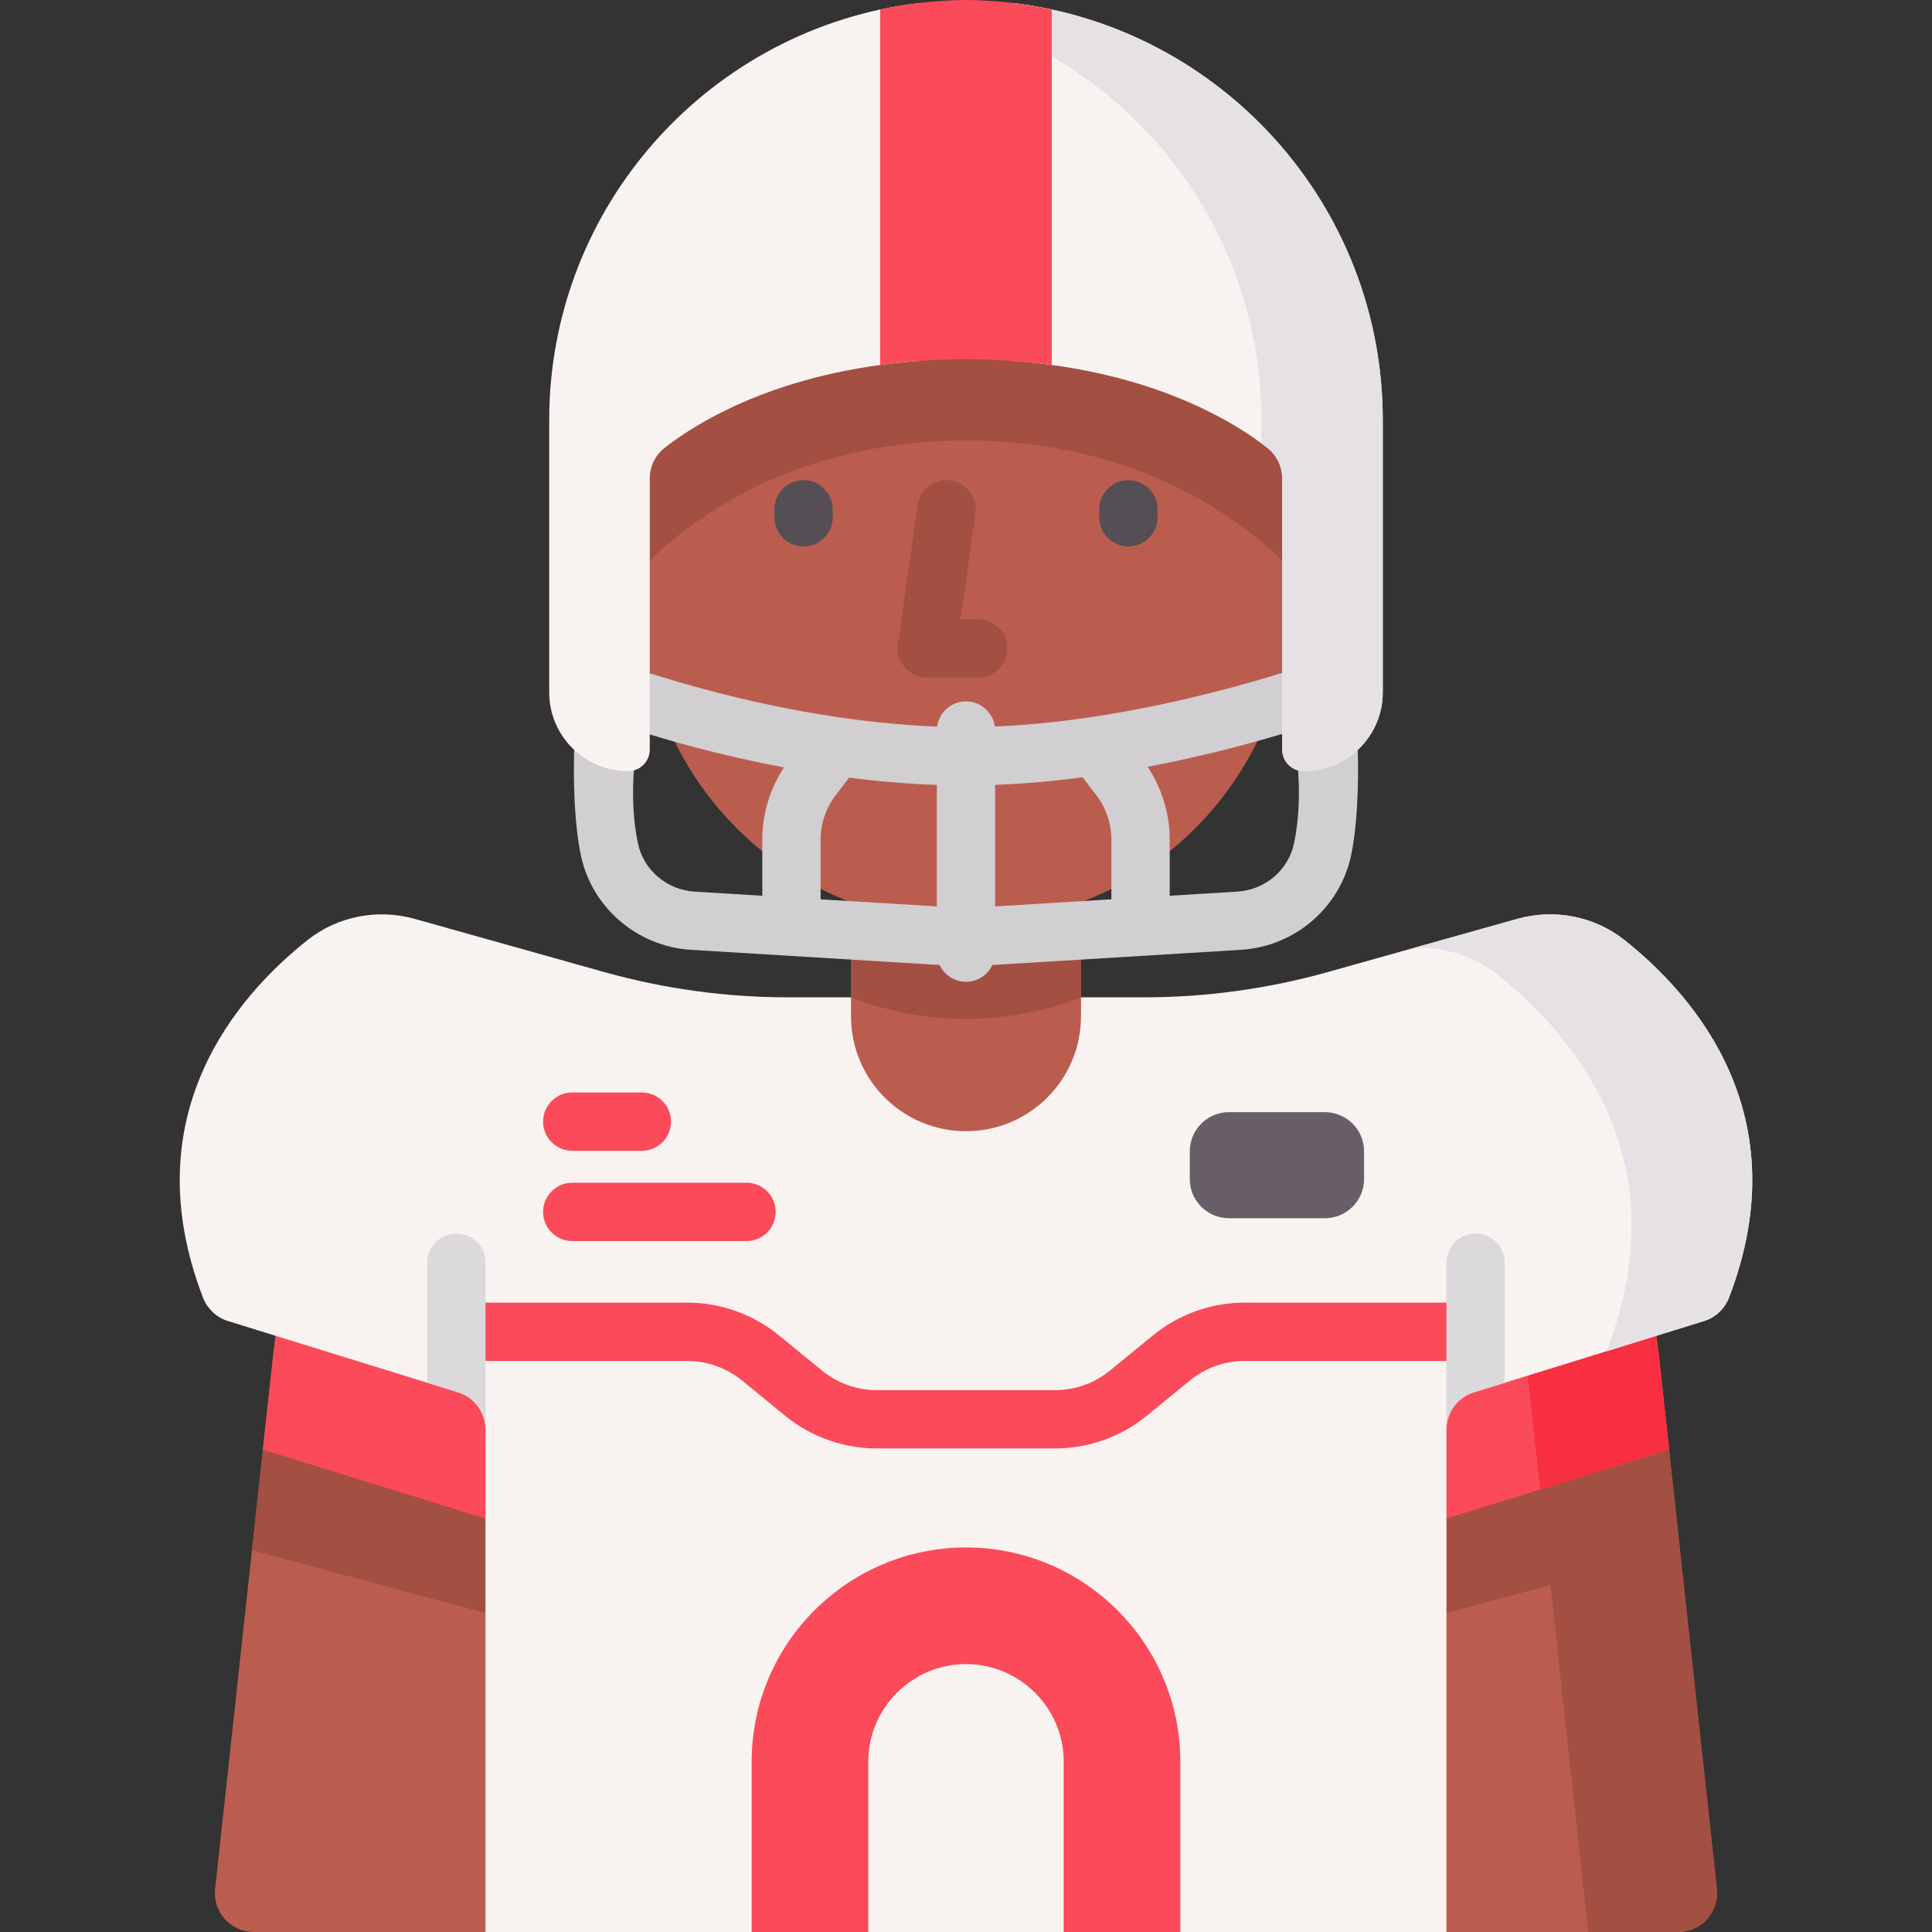 <svg id="Capa_1" enable-background="new 0 0 512 512" height="512" viewBox="0 0 512 512" width="512" xmlns="http://www.w3.org/2000/svg"><rect x="0" y="0" width="512" height="512" fill="#333333" stroke="none"/><g><g><g><path d="m86.544 316.315h52.426v195.685h-71.724c-6.131 0-10.905-5.322-10.241-11.417l15.446-141.865c1.679-15.422 6.624-29.772 14.093-42.403z" fill="#ba5d4f"/><path d="m444.743 512h-71.724v-195.685h52.437c7.459 12.63 12.404 26.981 14.083 42.403l15.446 141.865c.663 6.095-4.111 11.417-10.242 11.417z" fill="#ba5d4f"/><g fill="#a34f41"><path d="m86.544 316.315h52.426v195.685h-10.302v-84.527l-61.894-16.658 5.676-52.097c1.68-15.422 6.625-29.772 14.094-42.403z"/><path d="m445.215 410.815-61.894 16.658v84.527h-10.302v-195.685h52.437c7.459 12.63 12.404 26.981 14.083 42.403z"/><path d="m425.452 316.319h-35.332c7.467 12.624 12.412 26.974 14.093 42.4l16.696 153.281h23.837c6.131 0 10.905-5.322 10.241-11.417l-15.442-141.864c-1.681-15.427-6.626-29.776-14.093-42.4z"/></g><path d="m86.544 316.315h52.426v195.685h-10.302v-109.561l-58.998-18.265 2.782-25.446c1.678-15.432 6.623-29.793 14.092-42.413z" fill="#fb4a59"/><path d="m442.32 384.174-58.999 18.265v109.561h-10.302v-195.685h52.426c7.469 12.62 12.414 26.981 14.103 42.413z" fill="#fb4a59"/><path d="m442.319 384.177-34.179 10.586-3.927-36.039c-1.683-15.427-6.628-29.785-14.098-42.407h35.332c7.47 12.622 12.415 26.98 14.098 42.407z" fill="#f82f40"/></g><path d="m289.625 466.898v45.102h-67.251v-45.102c0-18.533 15.082-33.625 33.625-33.625s33.626 15.092 33.626 33.625z" fill="#f8f3f1"/><path d="m458.226 343.822c-1.154 2.998-3.585 5.326-6.655 6.274l-60.987 18.883c-4.316 1.339-7.263 5.326-7.263 9.838v133.183h-78.243v-45.102c0-27.053-22.015-49.078-49.078-49.078s-49.078 22.025-49.078 49.078v45.102h-78.253v-133.183c0-4.512-2.946-8.499-7.253-9.838l-60.987-18.883c-3.07-.948-5.501-3.276-6.655-6.274-18.564-48.336 9.158-79.943 27.671-94.654 7.994-6.367 18.616-8.417 28.454-5.656l50.15 14.072c15.875 4.45 32.276 6.717 48.759 6.717h94.386c16.483 0 32.884-2.266 48.759-6.717l50.15-14.072c9.838-2.761 20.46-.711 28.454 5.656 18.511 14.711 46.233 46.317 27.669 94.654z" fill="#f8f3f1"/><g><path d="m279.639 383.849h-47.294c-8.833 0-17.461-3.081-24.297-8.674l-11.408-9.335c-4.083-3.341-9.236-5.18-14.511-5.18h-56.553c-4.267 0-7.726-3.459-7.726-7.726s3.459-7.726 7.726-7.726h56.553c8.833 0 17.461 3.081 24.297 8.673l11.408 9.335c4.083 3.341 9.236 5.181 14.511 5.181h47.294c5.275 0 10.429-1.84 14.511-5.181l11.408-9.335c6.836-5.593 15.464-8.673 24.297-8.673h56.553c4.267 0 7.726 3.459 7.726 7.726s-3.459 7.726-7.726 7.726h-56.553c-5.275 0-10.429 1.84-14.511 5.18l-11.408 9.335c-6.835 5.593-15.464 8.674-24.297 8.674z" fill="#fb4a59"/></g><g><g><path d="m170.101 304.969h-18.449c-4.267 0-7.726-3.459-7.726-7.726s3.459-7.726 7.726-7.726h18.449c4.267 0 7.726 3.459 7.726 7.726.001 4.267-3.458 7.726-7.726 7.726z" fill="#fb4a59"/></g><g><path d="m197.837 328.891h-46.184c-4.267 0-7.726-3.459-7.726-7.726s3.459-7.726 7.726-7.726h46.184c4.267 0 7.726 3.459 7.726 7.726s-3.459 7.726-7.726 7.726z" fill="#fb4a59"/></g></g><path d="m458.226 343.822c-1.154 2.998-3.585 5.326-6.655 6.274l-25.827 7.994c.072-.165.144-.319.206-.484 19.471-50.675-9.601-83.816-29.01-99.248-6.377-5.069-14.33-7.531-22.314-7.139l27.475-7.706c9.838-2.761 20.459-.711 28.454 5.656 18.513 14.71 46.235 46.316 27.671 94.653z" fill="#e5e1e5"/><g><g><path d="m230.1 511.999v-45.096c0-14.281 11.619-25.9 25.9-25.9s25.9 11.619 25.9 25.9v45.096h30.906v-45.096c0-31.323-25.483-56.806-56.806-56.806s-56.805 25.483-56.805 56.806v45.096z" fill="#fb4a59"/></g></g></g><g><path d="m286.477 232.338v36.969c0 16.831-13.646 30.477-30.477 30.477s-30.477-13.646-30.477-30.477v-36.969z" fill="#ba5d4f"/></g><path d="m286.477 232.338v31.959c-9.441 3.7-19.724 5.719-30.477 5.719s-21.036-2.018-30.477-5.719v-31.959z" fill="#a34f41"/><g><g><g><g><g><g><path d="m255.996 244.674c-47.436 0-85.89-38.454-85.89-85.89v-46.05c0-47.436 38.454-85.89 85.89-85.89 47.436 0 85.89 38.454 85.89 85.89v46.05c0 47.436-38.454 85.89-85.89 85.89z" fill="#ba5d4f"/></g><path d="m341.891 112.739v37.878c-10.389-10.846-37.971-33.732-85.894-33.909-47.923.177-75.506 23.063-85.894 33.909v-37.878c0-47.435 38.459-85.894 85.894-85.894 23.718 0 45.191 9.62 60.733 25.162 15.541 15.541 25.161 37.014 25.161 60.732z" fill="#a34f41"/></g></g></g><g><g><path d="m212.954 144.812c-4.267 0-7.726-3.459-7.726-7.726v-2.11c0-4.267 3.459-7.726 7.726-7.726s7.726 3.459 7.726 7.726v2.11c.001 4.267-3.459 7.726-7.726 7.726z" fill="#554e55"/></g><g><path d="m299.038 144.812c-4.267 0-7.726-3.459-7.726-7.726v-2.11c0-4.267 3.459-7.726 7.726-7.726s7.726 3.459 7.726 7.726v2.11c0 4.267-3.459 7.726-7.726 7.726z" fill="#554e55"/></g></g><g><path d="m259.217 179.567h-13.581c-2.237 0-4.365-.97-5.833-2.659-1.467-1.689-2.13-3.932-1.817-6.147l5.206-36.865c.597-4.225 4.499-7.169 8.731-6.57 4.225.597 7.167 4.506 6.57 8.731l-3.962 28.058h4.687c4.267 0 7.726 3.459 7.726 7.726-.001 4.267-3.46 7.726-7.727 7.726z" fill="#a34f41"/></g></g></g><g><path d="m128.669 334.643v44.174c0-4.512-2.946-8.499-7.253-9.838l-8.2-2.534v-31.802c0-4.265 3.461-7.726 7.726-7.726s7.727 3.461 7.727 7.726z" fill="#dbd9db"/></g><g><path d="m398.774 334.643v31.802l-8.19 2.534c-4.316 1.339-7.263 5.326-7.263 9.838v-44.174c0-4.265 3.461-7.726 7.726-7.726 4.276-.001 7.727 3.461 7.727 7.726z" fill="#dbd9db"/></g><g><path d="m351.102 322.845h-25.407c-5.738 0-10.389-4.651-10.389-10.389v-7.335c0-5.738 4.651-10.389 10.389-10.389h25.407c5.738 0 10.389 4.651 10.389 10.389v7.335c0 5.738-4.651 10.389-10.389 10.389z" fill="#685e67"/></g><path d="m358.108 180.137c-1.466-4.007-5.905-6.069-9.909-4.603-.443.162-42.301 15.287-84.56 17.007-.516-3.767-3.738-6.671-7.646-6.671-3.912 0-7.137 2.91-7.648 6.682-43.709-1.659-83.868-16.76-84.446-16.979-3.984-1.523-8.452.472-9.976 4.458-1.392 3.64-3.345 30.93.045 46.77 2.952 13.798 14.945 24.041 29.166 24.911l65.87 4.027c1.234 2.625 3.895 4.447 6.988 4.447s5.753-1.821 6.988-4.446l65.878-4.028c14.22-.869 26.213-11.113 29.166-24.91 3.39-15.841 1.411-43.039.084-46.665zm-67.487 30.724c2.521 3.318 3.909 7.441 3.909 11.608v15.86l-30.812 1.884v-32.208c7.862-.296 15.667-1.016 23.205-2.01zm-69.242 0 3.624-4.77c7.492.956 15.303 1.645 23.262 1.924v32.196l-30.796-1.883v-15.86c.001-4.167 1.389-8.289 3.91-11.607zm-52.3 12.707c-2.697-12.603-.407-25.491-.344-25.84.283-1.504.103-2.985-.429-4.306 8.791 2.813 22.77 6.823 39.461 9.95-3.718 5.637-5.75 12.333-5.75 19.098v14.915l-17.94-1.097c-7.324-.449-13.492-5.679-14.998-12.72zm173.835 0c-1.507 7.041-7.674 12.272-14.998 12.72l-17.932 1.096v-14.915c0-6.827-2.07-13.584-5.854-19.254 16.605-3.153 30.754-7.15 39.608-9.915-.572 1.349-.77 2.874-.482 4.421.024.13 2.379 13.134-.342 25.847z" fill="#d1cfd1"/><path d="m243.566.789v94.87c-37.386 2.709-59.112 16.504-67.426 23.014-2.493 1.957-3.946 4.945-3.946 8.108v71.845c0 1.586-.649 3.018-1.679 4.069-1.051 1.03-2.483 1.679-4.069 1.679-11.538 0-20.903-9.364-20.903-20.903v-72.113c0-56.979 42.804-103.965 98.023-110.569z" fill="#f8f3f1"/><path d="m366.447 111.359v72.113c0 5.769-2.339 10.992-6.119 14.773-3.781 3.791-9.014 6.13-14.783 6.13-3.173 0-5.748-2.575-5.748-5.748v-71.845c0-3.163-1.453-6.15-3.946-8.108-8.314-6.511-30.04-20.305-67.426-23.014v-94.871c55.217 6.604 98.022 53.59 98.022 110.57z" fill="#f8f3f1"/><path d="m366.447 111.359v72.113c0 5.769-2.339 10.992-6.119 14.773-3.812 3.822-9.086 6.161-14.907 6.13-3.121-.021-5.625-2.627-5.625-5.748v-71.845c0-3.142-1.422-6.13-3.904-8.066-.484-.391-1.02-.793-1.597-1.226v-6.13c0-45.297-27.053-84.28-65.87-101.68v-8.891c55.217 6.604 98.022 53.59 98.022 110.57z" fill="#e5e1e5"/><path d="m278.727 2.525v94.205c-6.94-.945-14.513-1.506-22.731-1.538-8.217.031-15.791.592-22.731 1.538v-94.205c7.334-1.6 14.939-2.462 22.731-2.525 7.792.062 15.397.925 22.731 2.525z" fill="#fb4a59"/></g></svg>